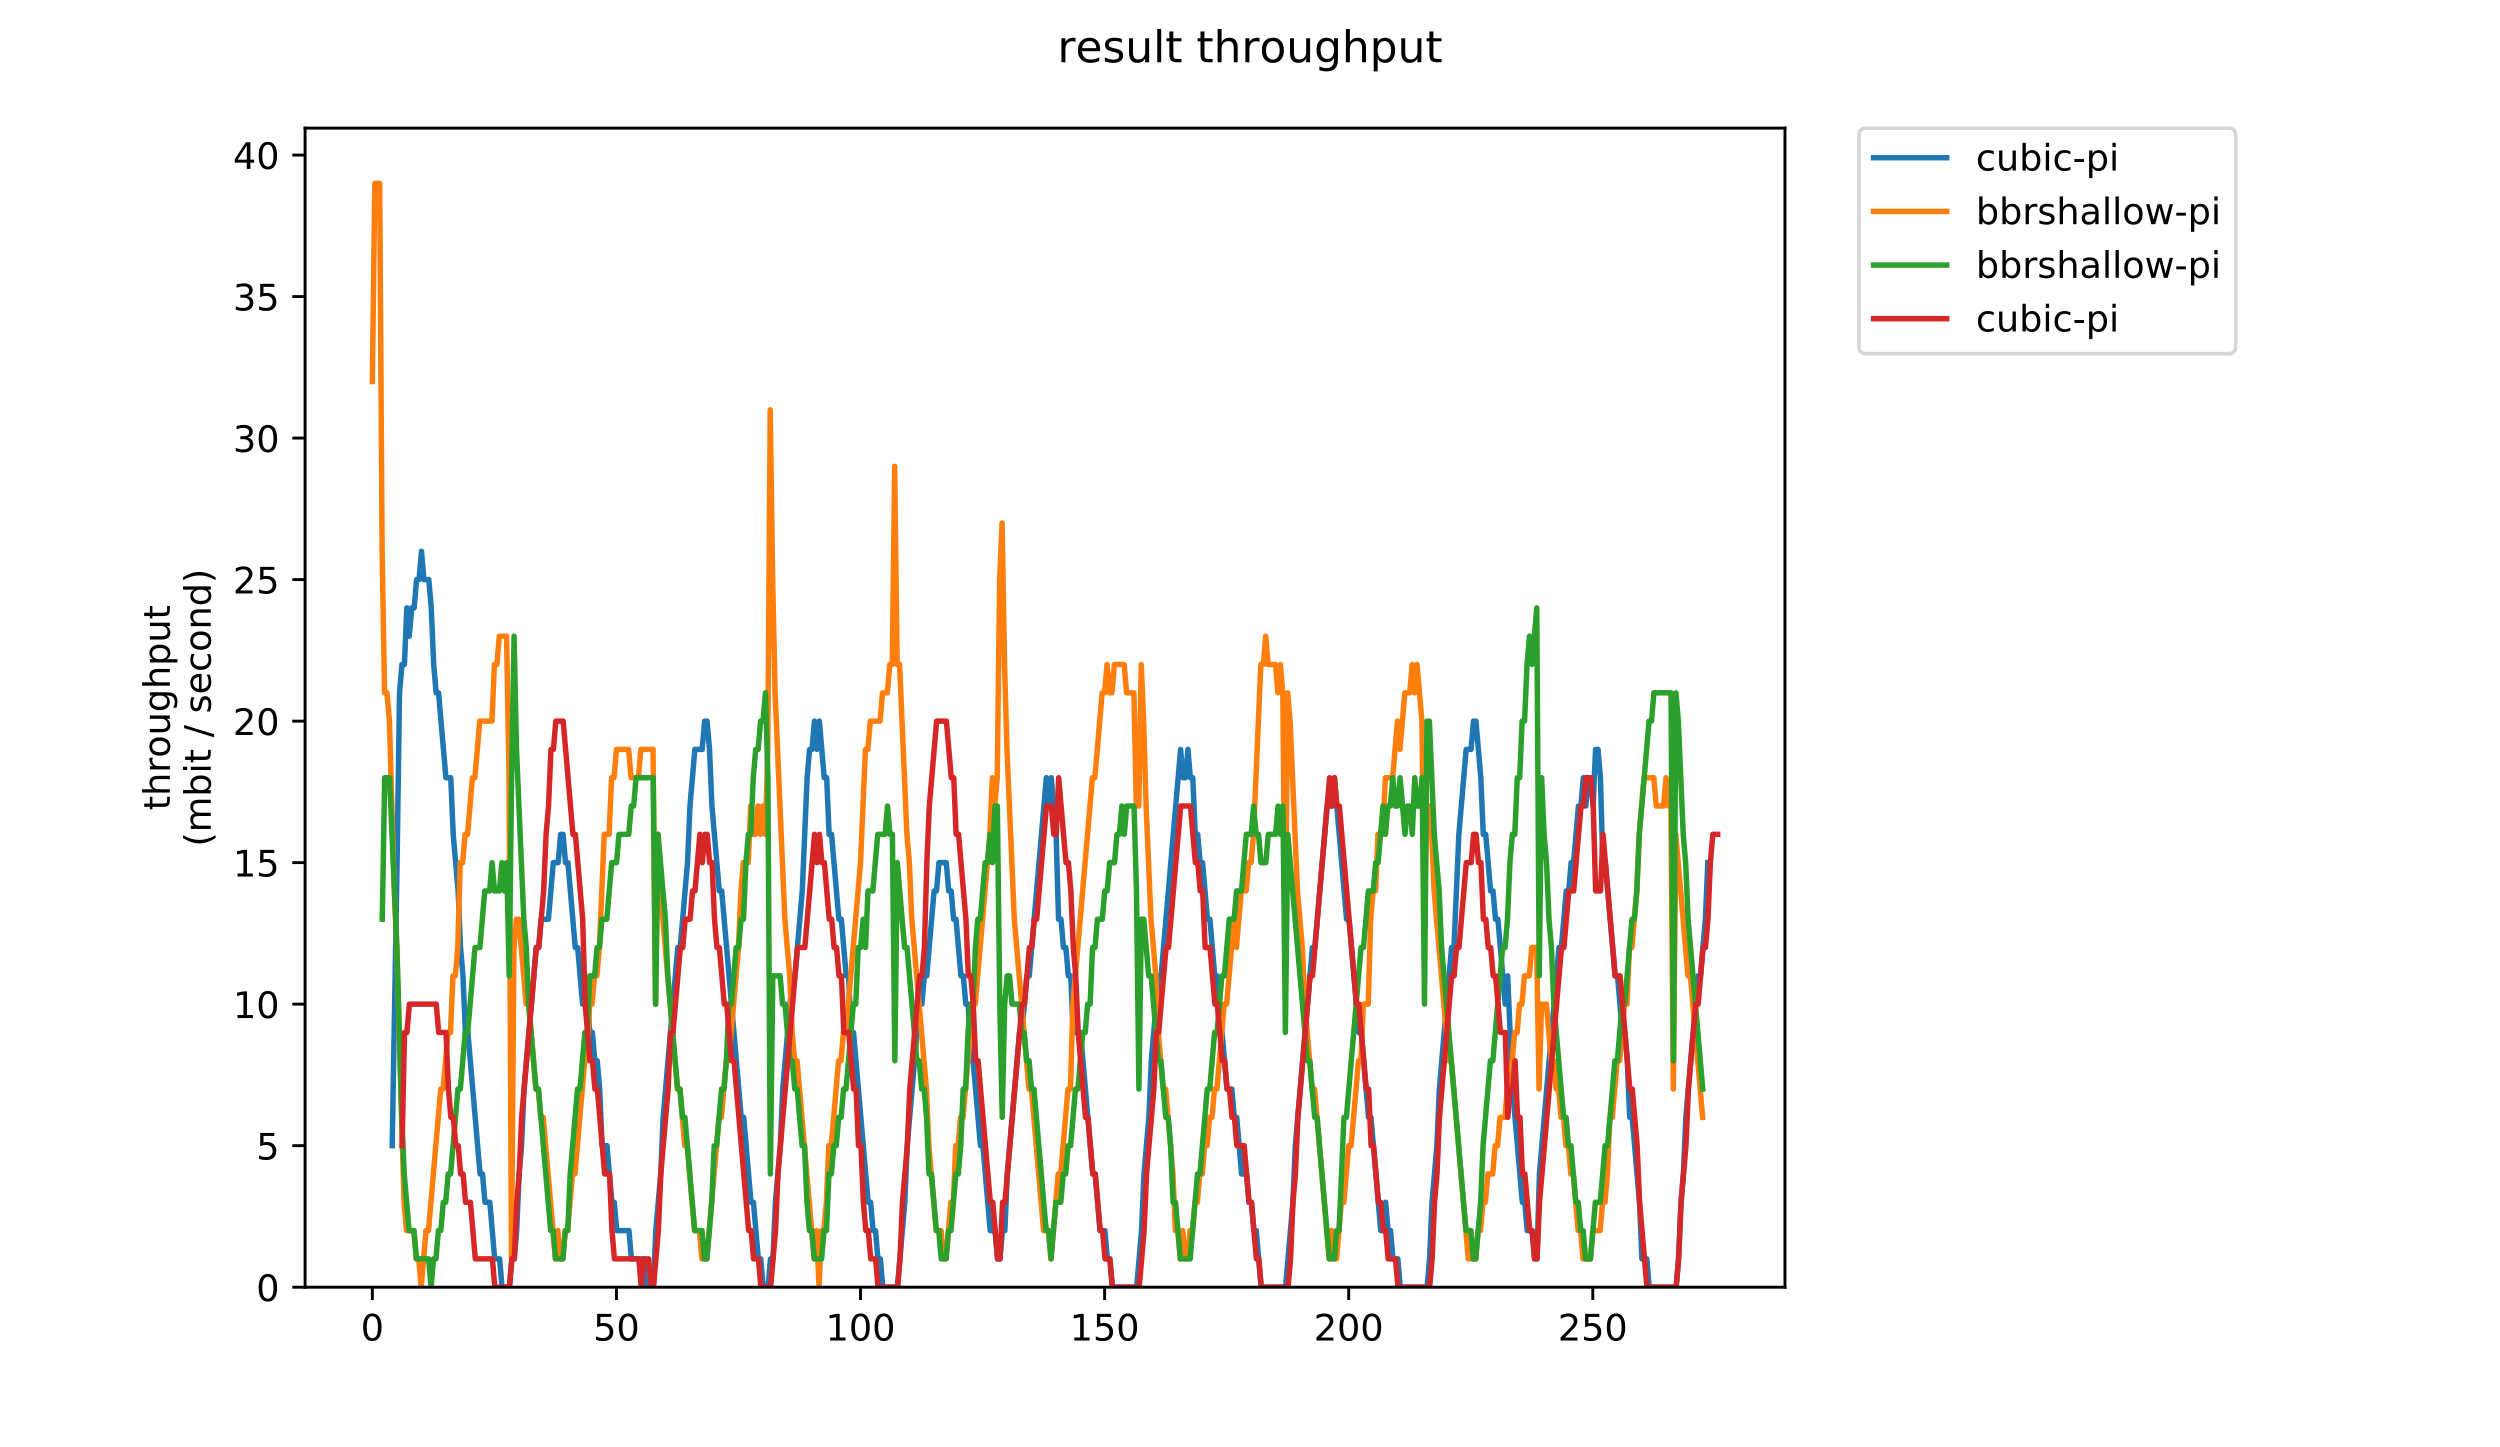 <?xml version="1.0" encoding="utf-8" standalone="no"?>
<!DOCTYPE svg PUBLIC "-//W3C//DTD SVG 1.1//EN"
  "http://www.w3.org/Graphics/SVG/1.1/DTD/svg11.dtd">
<!-- Created with matplotlib (https://matplotlib.org/) -->
<svg height="396pt" version="1.1" viewBox="0 0 684 396" width="684pt" xmlns="http://www.w3.org/2000/svg" xmlns:xlink="http://www.w3.org/1999/xlink">
 <defs>
  <style type="text/css">
*{stroke-linecap:butt;stroke-linejoin:round;}
  </style>
 </defs>
 <g id="figure_1">
  <g id="patch_1">
   <path d="M 0 396 
L 684 396 
L 684 0 
L 0 0 
z
" style="fill:#ffffff;"/>
  </g>
  <g id="axes_1">
   <g id="patch_2">
    <path d="M 83.472 352.174 
L 488.365 352.174 
L 488.365 35.062 
L 83.472 35.062 
z
" style="fill:#ffffff;"/>
   </g>
   <g id="matplotlib.axis_1">
    <g id="xtick_1">
     <g id="line2d_1">
      <defs>
       <path d="M 0 0 
L 0 3.5 
" id="mc4d2776620" style="stroke:#000000;stroke-width:0.8;"/>
      </defs>
      <g>
       <use style="stroke:#000000;stroke-width:0.8;" x="101.877" xlink:href="#mc4d2776620" y="352.174"/>
      </g>
     </g>
     <g id="text_1">
      <!-- 0 -->
      <defs>
       <path d="M 31.781 66.406 
Q 24.172 66.406 20.328 58.906 
Q 16.5 51.422 16.5 36.375 
Q 16.5 21.391 20.328 13.891 
Q 24.172 6.391 31.781 6.391 
Q 39.453 6.391 43.281 13.891 
Q 47.125 21.391 47.125 36.375 
Q 47.125 51.422 43.281 58.906 
Q 39.453 66.406 31.781 66.406 
z
M 31.781 74.219 
Q 44.047 74.219 50.516 64.516 
Q 56.984 54.828 56.984 36.375 
Q 56.984 17.969 50.516 8.266 
Q 44.047 -1.422 31.781 -1.422 
Q 19.531 -1.422 13.062 8.266 
Q 6.594 17.969 6.594 36.375 
Q 6.594 54.828 13.062 64.516 
Q 19.531 74.219 31.781 74.219 
z
" id="DejaVuSans-48"/>
      </defs>
      <g transform="translate(98.695 366.773)scale(0.1 -0.1)">
       <use xlink:href="#DejaVuSans-48"/>
      </g>
     </g>
    </g>
    <g id="xtick_2">
     <g id="line2d_2">
      <g>
       <use style="stroke:#000000;stroke-width:0.8;" x="168.658" xlink:href="#mc4d2776620" y="352.174"/>
      </g>
     </g>
     <g id="text_2">
      <!-- 50 -->
      <defs>
       <path d="M 10.797 72.906 
L 49.516 72.906 
L 49.516 64.594 
L 19.828 64.594 
L 19.828 46.734 
Q 21.969 47.469 24.109 47.828 
Q 26.266 48.188 28.422 48.188 
Q 40.625 48.188 47.75 41.5 
Q 54.891 34.812 54.891 23.391 
Q 54.891 11.625 47.562 5.094 
Q 40.234 -1.422 26.906 -1.422 
Q 22.312 -1.422 17.547 -0.641 
Q 12.797 0.141 7.719 1.703 
L 7.719 11.625 
Q 12.109 9.234 16.797 8.062 
Q 21.484 6.891 26.703 6.891 
Q 35.156 6.891 40.078 11.328 
Q 45.016 15.766 45.016 23.391 
Q 45.016 31 40.078 35.438 
Q 35.156 39.891 26.703 39.891 
Q 22.75 39.891 18.812 39.016 
Q 14.891 38.141 10.797 36.281 
z
" id="DejaVuSans-53"/>
      </defs>
      <g transform="translate(162.296 366.773)scale(0.1 -0.1)">
       <use xlink:href="#DejaVuSans-53"/>
       <use x="63.623" xlink:href="#DejaVuSans-48"/>
      </g>
     </g>
    </g>
    <g id="xtick_3">
     <g id="line2d_3">
      <g>
       <use style="stroke:#000000;stroke-width:0.8;" x="235.44" xlink:href="#mc4d2776620" y="352.174"/>
      </g>
     </g>
     <g id="text_3">
      <!-- 100 -->
      <defs>
       <path d="M 12.406 8.297 
L 28.516 8.297 
L 28.516 63.922 
L 10.984 60.406 
L 10.984 69.391 
L 28.422 72.906 
L 38.281 72.906 
L 38.281 8.297 
L 54.391 8.297 
L 54.391 0 
L 12.406 0 
z
" id="DejaVuSans-49"/>
      </defs>
      <g transform="translate(225.897 366.773)scale(0.1 -0.1)">
       <use xlink:href="#DejaVuSans-49"/>
       <use x="63.623" xlink:href="#DejaVuSans-48"/>
       <use x="127.246" xlink:href="#DejaVuSans-48"/>
      </g>
     </g>
    </g>
    <g id="xtick_4">
     <g id="line2d_4">
      <g>
       <use style="stroke:#000000;stroke-width:0.8;" x="302.222" xlink:href="#mc4d2776620" y="352.174"/>
      </g>
     </g>
     <g id="text_4">
      <!-- 150 -->
      <g transform="translate(292.679 366.773)scale(0.1 -0.1)">
       <use xlink:href="#DejaVuSans-49"/>
       <use x="63.623" xlink:href="#DejaVuSans-53"/>
       <use x="127.246" xlink:href="#DejaVuSans-48"/>
      </g>
     </g>
    </g>
    <g id="xtick_5">
     <g id="line2d_5">
      <g>
       <use style="stroke:#000000;stroke-width:0.8;" x="369.004" xlink:href="#mc4d2776620" y="352.174"/>
      </g>
     </g>
     <g id="text_5">
      <!-- 200 -->
      <defs>
       <path d="M 19.188 8.297 
L 53.609 8.297 
L 53.609 0 
L 7.328 0 
L 7.328 8.297 
Q 12.938 14.109 22.625 23.891 
Q 32.328 33.688 34.812 36.531 
Q 39.547 41.844 41.422 45.531 
Q 43.312 49.219 43.312 52.781 
Q 43.312 58.594 39.234 62.25 
Q 35.156 65.922 28.609 65.922 
Q 23.969 65.922 18.812 64.312 
Q 13.672 62.703 7.812 59.422 
L 7.812 69.391 
Q 13.766 71.781 18.938 73 
Q 24.125 74.219 28.422 74.219 
Q 39.75 74.219 46.484 68.547 
Q 53.219 62.891 53.219 53.422 
Q 53.219 48.922 51.531 44.891 
Q 49.859 40.875 45.406 35.406 
Q 44.188 33.984 37.641 27.219 
Q 31.109 20.453 19.188 8.297 
z
" id="DejaVuSans-50"/>
      </defs>
      <g transform="translate(359.46 366.773)scale(0.1 -0.1)">
       <use xlink:href="#DejaVuSans-50"/>
       <use x="63.623" xlink:href="#DejaVuSans-48"/>
       <use x="127.246" xlink:href="#DejaVuSans-48"/>
      </g>
     </g>
    </g>
    <g id="xtick_6">
     <g id="line2d_6">
      <g>
       <use style="stroke:#000000;stroke-width:0.8;" x="435.786" xlink:href="#mc4d2776620" y="352.174"/>
      </g>
     </g>
     <g id="text_6">
      <!-- 250 -->
      <g transform="translate(426.242 366.773)scale(0.1 -0.1)">
       <use xlink:href="#DejaVuSans-50"/>
       <use x="63.623" xlink:href="#DejaVuSans-53"/>
       <use x="127.246" xlink:href="#DejaVuSans-48"/>
      </g>
     </g>
    </g>
   </g>
   <g id="matplotlib.axis_2">
    <g id="ytick_1">
     <g id="line2d_7">
      <defs>
       <path d="M 0 0 
L -3.5 0 
" id="mf85ac036fd" style="stroke:#000000;stroke-width:0.8;"/>
      </defs>
      <g>
       <use style="stroke:#000000;stroke-width:0.8;" x="83.472" xlink:href="#mf85ac036fd" y="352.174"/>
      </g>
     </g>
     <g id="text_7">
      <!-- 0 -->
      <g transform="translate(70.11 355.973)scale(0.1 -0.1)">
       <use xlink:href="#DejaVuSans-48"/>
      </g>
     </g>
    </g>
    <g id="ytick_2">
     <g id="line2d_8">
      <g>
       <use style="stroke:#000000;stroke-width:0.8;" x="83.472" xlink:href="#mf85ac036fd" y="313.455"/>
      </g>
     </g>
     <g id="text_8">
      <!-- 5 -->
      <g transform="translate(70.11 317.254)scale(0.1 -0.1)">
       <use xlink:href="#DejaVuSans-53"/>
      </g>
     </g>
    </g>
    <g id="ytick_3">
     <g id="line2d_9">
      <g>
       <use style="stroke:#000000;stroke-width:0.8;" x="83.472" xlink:href="#mf85ac036fd" y="274.735"/>
      </g>
     </g>
     <g id="text_9">
      <!-- 10 -->
      <g transform="translate(63.747 278.535)scale(0.1 -0.1)">
       <use xlink:href="#DejaVuSans-49"/>
       <use x="63.623" xlink:href="#DejaVuSans-48"/>
      </g>
     </g>
    </g>
    <g id="ytick_4">
     <g id="line2d_10">
      <g>
       <use style="stroke:#000000;stroke-width:0.8;" x="83.472" xlink:href="#mf85ac036fd" y="236.016"/>
      </g>
     </g>
     <g id="text_10">
      <!-- 15 -->
      <g transform="translate(63.747 239.815)scale(0.1 -0.1)">
       <use xlink:href="#DejaVuSans-49"/>
       <use x="63.623" xlink:href="#DejaVuSans-53"/>
      </g>
     </g>
    </g>
    <g id="ytick_5">
     <g id="line2d_11">
      <g>
       <use style="stroke:#000000;stroke-width:0.8;" x="83.472" xlink:href="#mf85ac036fd" y="197.297"/>
      </g>
     </g>
     <g id="text_11">
      <!-- 20 -->
      <g transform="translate(63.747 201.096)scale(0.1 -0.1)">
       <use xlink:href="#DejaVuSans-50"/>
       <use x="63.623" xlink:href="#DejaVuSans-48"/>
      </g>
     </g>
    </g>
    <g id="ytick_6">
     <g id="line2d_12">
      <g>
       <use style="stroke:#000000;stroke-width:0.8;" x="83.472" xlink:href="#mf85ac036fd" y="158.577"/>
      </g>
     </g>
     <g id="text_12">
      <!-- 25 -->
      <g transform="translate(63.747 162.377)scale(0.1 -0.1)">
       <use xlink:href="#DejaVuSans-50"/>
       <use x="63.623" xlink:href="#DejaVuSans-53"/>
      </g>
     </g>
    </g>
    <g id="ytick_7">
     <g id="line2d_13">
      <g>
       <use style="stroke:#000000;stroke-width:0.8;" x="83.472" xlink:href="#mf85ac036fd" y="119.858"/>
      </g>
     </g>
     <g id="text_13">
      <!-- 30 -->
      <defs>
       <path d="M 40.578 39.312 
Q 47.656 37.797 51.625 33 
Q 55.609 28.219 55.609 21.188 
Q 55.609 10.406 48.188 4.484 
Q 40.766 -1.422 27.094 -1.422 
Q 22.516 -1.422 17.656 -0.516 
Q 12.797 0.391 7.625 2.203 
L 7.625 11.719 
Q 11.719 9.328 16.594 8.109 
Q 21.484 6.891 26.812 6.891 
Q 36.078 6.891 40.938 10.547 
Q 45.797 14.203 45.797 21.188 
Q 45.797 27.641 41.281 31.266 
Q 36.766 34.906 28.719 34.906 
L 20.219 34.906 
L 20.219 43.016 
L 29.109 43.016 
Q 36.375 43.016 40.234 45.922 
Q 44.094 48.828 44.094 54.297 
Q 44.094 59.906 40.109 62.906 
Q 36.141 65.922 28.719 65.922 
Q 24.656 65.922 20.016 65.031 
Q 15.375 64.156 9.812 62.312 
L 9.812 71.094 
Q 15.438 72.656 20.344 73.438 
Q 25.25 74.219 29.594 74.219 
Q 40.828 74.219 47.359 69.109 
Q 53.906 64.016 53.906 55.328 
Q 53.906 49.266 50.438 45.094 
Q 46.969 40.922 40.578 39.312 
z
" id="DejaVuSans-51"/>
      </defs>
      <g transform="translate(63.747 123.657)scale(0.1 -0.1)">
       <use xlink:href="#DejaVuSans-51"/>
       <use x="63.623" xlink:href="#DejaVuSans-48"/>
      </g>
     </g>
    </g>
    <g id="ytick_8">
     <g id="line2d_14">
      <g>
       <use style="stroke:#000000;stroke-width:0.8;" x="83.472" xlink:href="#mf85ac036fd" y="81.139"/>
      </g>
     </g>
     <g id="text_14">
      <!-- 35 -->
      <g transform="translate(63.747 84.938)scale(0.1 -0.1)">
       <use xlink:href="#DejaVuSans-51"/>
       <use x="63.623" xlink:href="#DejaVuSans-53"/>
      </g>
     </g>
    </g>
    <g id="ytick_9">
     <g id="line2d_15">
      <g>
       <use style="stroke:#000000;stroke-width:0.8;" x="83.472" xlink:href="#mf85ac036fd" y="42.419"/>
      </g>
     </g>
     <g id="text_15">
      <!-- 40 -->
      <defs>
       <path d="M 37.797 64.312 
L 12.891 25.391 
L 37.797 25.391 
z
M 35.203 72.906 
L 47.609 72.906 
L 47.609 25.391 
L 58.016 25.391 
L 58.016 17.188 
L 47.609 17.188 
L 47.609 0 
L 37.797 0 
L 37.797 17.188 
L 4.891 17.188 
L 4.891 26.703 
z
" id="DejaVuSans-52"/>
      </defs>
      <g transform="translate(63.747 46.218)scale(0.1 -0.1)">
       <use xlink:href="#DejaVuSans-52"/>
       <use x="63.623" xlink:href="#DejaVuSans-48"/>
      </g>
     </g>
    </g>
    <g id="text_16">
     <!-- throughput -->
     <defs>
      <path d="M 18.312 70.219 
L 18.312 54.688 
L 36.812 54.688 
L 36.812 47.703 
L 18.312 47.703 
L 18.312 18.016 
Q 18.312 11.328 20.141 9.422 
Q 21.969 7.516 27.594 7.516 
L 36.812 7.516 
L 36.812 0 
L 27.594 0 
Q 17.188 0 13.234 3.875 
Q 9.281 7.766 9.281 18.016 
L 9.281 47.703 
L 2.688 47.703 
L 2.688 54.688 
L 9.281 54.688 
L 9.281 70.219 
z
" id="DejaVuSans-116"/>
      <path d="M 54.891 33.016 
L 54.891 0 
L 45.906 0 
L 45.906 32.719 
Q 45.906 40.484 42.875 44.328 
Q 39.844 48.188 33.797 48.188 
Q 26.516 48.188 22.312 43.547 
Q 18.109 38.922 18.109 30.906 
L 18.109 0 
L 9.078 0 
L 9.078 75.984 
L 18.109 75.984 
L 18.109 46.188 
Q 21.344 51.125 25.703 53.562 
Q 30.078 56 35.797 56 
Q 45.219 56 50.047 50.172 
Q 54.891 44.344 54.891 33.016 
z
" id="DejaVuSans-104"/>
      <path d="M 41.109 46.297 
Q 39.594 47.172 37.812 47.578 
Q 36.031 48 33.891 48 
Q 26.266 48 22.188 43.047 
Q 18.109 38.094 18.109 28.812 
L 18.109 0 
L 9.078 0 
L 9.078 54.688 
L 18.109 54.688 
L 18.109 46.188 
Q 20.953 51.172 25.484 53.578 
Q 30.031 56 36.531 56 
Q 37.453 56 38.578 55.875 
Q 39.703 55.766 41.062 55.516 
z
" id="DejaVuSans-114"/>
      <path d="M 30.609 48.391 
Q 23.391 48.391 19.188 42.75 
Q 14.984 37.109 14.984 27.297 
Q 14.984 17.484 19.156 11.844 
Q 23.344 6.203 30.609 6.203 
Q 37.797 6.203 41.984 11.859 
Q 46.188 17.531 46.188 27.297 
Q 46.188 37.016 41.984 42.703 
Q 37.797 48.391 30.609 48.391 
z
M 30.609 56 
Q 42.328 56 49.016 48.375 
Q 55.719 40.766 55.719 27.297 
Q 55.719 13.875 49.016 6.219 
Q 42.328 -1.422 30.609 -1.422 
Q 18.844 -1.422 12.172 6.219 
Q 5.516 13.875 5.516 27.297 
Q 5.516 40.766 12.172 48.375 
Q 18.844 56 30.609 56 
z
" id="DejaVuSans-111"/>
      <path d="M 8.5 21.578 
L 8.5 54.688 
L 17.484 54.688 
L 17.484 21.922 
Q 17.484 14.156 20.5 10.266 
Q 23.531 6.391 29.594 6.391 
Q 36.859 6.391 41.078 11.031 
Q 45.312 15.672 45.312 23.688 
L 45.312 54.688 
L 54.297 54.688 
L 54.297 0 
L 45.312 0 
L 45.312 8.406 
Q 42.047 3.422 37.719 1 
Q 33.406 -1.422 27.688 -1.422 
Q 18.266 -1.422 13.375 4.438 
Q 8.5 10.297 8.5 21.578 
z
M 31.109 56 
z
" id="DejaVuSans-117"/>
      <path d="M 45.406 27.984 
Q 45.406 37.75 41.375 43.109 
Q 37.359 48.484 30.078 48.484 
Q 22.859 48.484 18.828 43.109 
Q 14.797 37.75 14.797 27.984 
Q 14.797 18.266 18.828 12.891 
Q 22.859 7.516 30.078 7.516 
Q 37.359 7.516 41.375 12.891 
Q 45.406 18.266 45.406 27.984 
z
M 54.391 6.781 
Q 54.391 -7.172 48.188 -13.984 
Q 42 -20.797 29.203 -20.797 
Q 24.469 -20.797 20.266 -20.094 
Q 16.062 -19.391 12.109 -17.922 
L 12.109 -9.188 
Q 16.062 -11.328 19.922 -12.344 
Q 23.781 -13.375 27.781 -13.375 
Q 36.625 -13.375 41.016 -8.766 
Q 45.406 -4.156 45.406 5.172 
L 45.406 9.625 
Q 42.625 4.781 38.281 2.391 
Q 33.938 0 27.875 0 
Q 17.828 0 11.672 7.656 
Q 5.516 15.328 5.516 27.984 
Q 5.516 40.672 11.672 48.328 
Q 17.828 56 27.875 56 
Q 33.938 56 38.281 53.609 
Q 42.625 51.219 45.406 46.391 
L 45.406 54.688 
L 54.391 54.688 
z
" id="DejaVuSans-103"/>
      <path d="M 18.109 8.203 
L 18.109 -20.797 
L 9.078 -20.797 
L 9.078 54.688 
L 18.109 54.688 
L 18.109 46.391 
Q 20.953 51.266 25.266 53.625 
Q 29.594 56 35.594 56 
Q 45.562 56 51.781 48.094 
Q 58.016 40.188 58.016 27.297 
Q 58.016 14.406 51.781 6.484 
Q 45.562 -1.422 35.594 -1.422 
Q 29.594 -1.422 25.266 0.953 
Q 20.953 3.328 18.109 8.203 
z
M 48.688 27.297 
Q 48.688 37.203 44.609 42.844 
Q 40.531 48.484 33.406 48.484 
Q 26.266 48.484 22.188 42.844 
Q 18.109 37.203 18.109 27.297 
Q 18.109 17.391 22.188 11.75 
Q 26.266 6.109 33.406 6.109 
Q 40.531 6.109 44.609 11.75 
Q 48.688 17.391 48.688 27.297 
z
" id="DejaVuSans-112"/>
     </defs>
     <g transform="translate(46.47 221.675)rotate(-90)scale(0.1 -0.1)">
      <use xlink:href="#DejaVuSans-116"/>
      <use x="39.209" xlink:href="#DejaVuSans-104"/>
      <use x="102.588" xlink:href="#DejaVuSans-114"/>
      <use x="143.67" xlink:href="#DejaVuSans-111"/>
      <use x="204.852" xlink:href="#DejaVuSans-117"/>
      <use x="268.23" xlink:href="#DejaVuSans-103"/>
      <use x="331.707" xlink:href="#DejaVuSans-104"/>
      <use x="395.086" xlink:href="#DejaVuSans-112"/>
      <use x="458.562" xlink:href="#DejaVuSans-117"/>
      <use x="521.941" xlink:href="#DejaVuSans-116"/>
     </g>
     <!-- (mbit / second) -->
     <defs>
      <path d="M 31 75.875 
Q 24.469 64.656 21.281 53.656 
Q 18.109 42.672 18.109 31.391 
Q 18.109 20.125 21.312 9.062 
Q 24.516 -2 31 -13.188 
L 23.188 -13.188 
Q 15.875 -1.703 12.234 9.375 
Q 8.594 20.453 8.594 31.391 
Q 8.594 42.281 12.203 53.312 
Q 15.828 64.359 23.188 75.875 
z
" id="DejaVuSans-40"/>
      <path d="M 52 44.188 
Q 55.375 50.25 60.062 53.125 
Q 64.75 56 71.094 56 
Q 79.641 56 84.281 50.016 
Q 88.922 44.047 88.922 33.016 
L 88.922 0 
L 79.891 0 
L 79.891 32.719 
Q 79.891 40.578 77.094 44.375 
Q 74.312 48.188 68.609 48.188 
Q 61.625 48.188 57.562 43.547 
Q 53.516 38.922 53.516 30.906 
L 53.516 0 
L 44.484 0 
L 44.484 32.719 
Q 44.484 40.625 41.703 44.406 
Q 38.922 48.188 33.109 48.188 
Q 26.219 48.188 22.156 43.531 
Q 18.109 38.875 18.109 30.906 
L 18.109 0 
L 9.078 0 
L 9.078 54.688 
L 18.109 54.688 
L 18.109 46.188 
Q 21.188 51.219 25.484 53.609 
Q 29.781 56 35.688 56 
Q 41.656 56 45.828 52.969 
Q 50 49.953 52 44.188 
z
" id="DejaVuSans-109"/>
      <path d="M 48.688 27.297 
Q 48.688 37.203 44.609 42.844 
Q 40.531 48.484 33.406 48.484 
Q 26.266 48.484 22.188 42.844 
Q 18.109 37.203 18.109 27.297 
Q 18.109 17.391 22.188 11.75 
Q 26.266 6.109 33.406 6.109 
Q 40.531 6.109 44.609 11.75 
Q 48.688 17.391 48.688 27.297 
z
M 18.109 46.391 
Q 20.953 51.266 25.266 53.625 
Q 29.594 56 35.594 56 
Q 45.562 56 51.781 48.094 
Q 58.016 40.188 58.016 27.297 
Q 58.016 14.406 51.781 6.484 
Q 45.562 -1.422 35.594 -1.422 
Q 29.594 -1.422 25.266 0.953 
Q 20.953 3.328 18.109 8.203 
L 18.109 0 
L 9.078 0 
L 9.078 75.984 
L 18.109 75.984 
z
" id="DejaVuSans-98"/>
      <path d="M 9.422 54.688 
L 18.406 54.688 
L 18.406 0 
L 9.422 0 
z
M 9.422 75.984 
L 18.406 75.984 
L 18.406 64.594 
L 9.422 64.594 
z
" id="DejaVuSans-105"/>
      <path id="DejaVuSans-32"/>
      <path d="M 25.391 72.906 
L 33.688 72.906 
L 8.297 -9.281 
L 0 -9.281 
z
" id="DejaVuSans-47"/>
      <path d="M 44.281 53.078 
L 44.281 44.578 
Q 40.484 46.531 36.375 47.5 
Q 32.281 48.484 27.875 48.484 
Q 21.188 48.484 17.844 46.438 
Q 14.5 44.391 14.5 40.281 
Q 14.5 37.156 16.891 35.375 
Q 19.281 33.594 26.516 31.984 
L 29.594 31.297 
Q 39.156 29.25 43.188 25.516 
Q 47.219 21.781 47.219 15.094 
Q 47.219 7.469 41.188 3.016 
Q 35.156 -1.422 24.609 -1.422 
Q 20.219 -1.422 15.453 -0.562 
Q 10.688 0.297 5.422 2 
L 5.422 11.281 
Q 10.406 8.688 15.234 7.391 
Q 20.062 6.109 24.812 6.109 
Q 31.156 6.109 34.562 8.281 
Q 37.984 10.453 37.984 14.406 
Q 37.984 18.062 35.516 20.016 
Q 33.062 21.969 24.703 23.781 
L 21.578 24.516 
Q 13.234 26.266 9.516 29.906 
Q 5.812 33.547 5.812 39.891 
Q 5.812 47.609 11.281 51.797 
Q 16.75 56 26.812 56 
Q 31.781 56 36.172 55.266 
Q 40.578 54.547 44.281 53.078 
z
" id="DejaVuSans-115"/>
      <path d="M 56.203 29.594 
L 56.203 25.203 
L 14.891 25.203 
Q 15.484 15.922 20.484 11.062 
Q 25.484 6.203 34.422 6.203 
Q 39.594 6.203 44.453 7.469 
Q 49.312 8.734 54.109 11.281 
L 54.109 2.781 
Q 49.266 0.734 44.188 -0.344 
Q 39.109 -1.422 33.891 -1.422 
Q 20.797 -1.422 13.156 6.188 
Q 5.516 13.812 5.516 26.812 
Q 5.516 40.234 12.766 48.109 
Q 20.016 56 32.328 56 
Q 43.359 56 49.781 48.891 
Q 56.203 41.797 56.203 29.594 
z
M 47.219 32.234 
Q 47.125 39.594 43.094 43.984 
Q 39.062 48.391 32.422 48.391 
Q 24.906 48.391 20.391 44.141 
Q 15.875 39.891 15.188 32.172 
z
" id="DejaVuSans-101"/>
      <path d="M 48.781 52.594 
L 48.781 44.188 
Q 44.969 46.297 41.141 47.344 
Q 37.312 48.391 33.406 48.391 
Q 24.656 48.391 19.812 42.844 
Q 14.984 37.312 14.984 27.297 
Q 14.984 17.281 19.812 11.734 
Q 24.656 6.203 33.406 6.203 
Q 37.312 6.203 41.141 7.25 
Q 44.969 8.297 48.781 10.406 
L 48.781 2.094 
Q 45.016 0.344 40.984 -0.531 
Q 36.969 -1.422 32.422 -1.422 
Q 20.062 -1.422 12.781 6.344 
Q 5.516 14.109 5.516 27.297 
Q 5.516 40.672 12.859 48.328 
Q 20.219 56 33.016 56 
Q 37.156 56 41.109 55.141 
Q 45.062 54.297 48.781 52.594 
z
" id="DejaVuSans-99"/>
      <path d="M 54.891 33.016 
L 54.891 0 
L 45.906 0 
L 45.906 32.719 
Q 45.906 40.484 42.875 44.328 
Q 39.844 48.188 33.797 48.188 
Q 26.516 48.188 22.312 43.547 
Q 18.109 38.922 18.109 30.906 
L 18.109 0 
L 9.078 0 
L 9.078 54.688 
L 18.109 54.688 
L 18.109 46.188 
Q 21.344 51.125 25.703 53.562 
Q 30.078 56 35.797 56 
Q 45.219 56 50.047 50.172 
Q 54.891 44.344 54.891 33.016 
z
" id="DejaVuSans-110"/>
      <path d="M 45.406 46.391 
L 45.406 75.984 
L 54.391 75.984 
L 54.391 0 
L 45.406 0 
L 45.406 8.203 
Q 42.578 3.328 38.25 0.953 
Q 33.938 -1.422 27.875 -1.422 
Q 17.969 -1.422 11.734 6.484 
Q 5.516 14.406 5.516 27.297 
Q 5.516 40.188 11.734 48.094 
Q 17.969 56 27.875 56 
Q 33.938 56 38.25 53.625 
Q 42.578 51.266 45.406 46.391 
z
M 14.797 27.297 
Q 14.797 17.391 18.875 11.75 
Q 22.953 6.109 30.078 6.109 
Q 37.203 6.109 41.297 11.75 
Q 45.406 17.391 45.406 27.297 
Q 45.406 37.203 41.297 42.844 
Q 37.203 48.484 30.078 48.484 
Q 22.953 48.484 18.875 42.844 
Q 14.797 37.203 14.797 27.297 
z
" id="DejaVuSans-100"/>
      <path d="M 8.016 75.875 
L 15.828 75.875 
Q 23.141 64.359 26.781 53.312 
Q 30.422 42.281 30.422 31.391 
Q 30.422 20.453 26.781 9.375 
Q 23.141 -1.703 15.828 -13.188 
L 8.016 -13.188 
Q 14.5 -2 17.703 9.062 
Q 20.906 20.125 20.906 31.391 
Q 20.906 42.672 17.703 53.656 
Q 14.5 64.656 8.016 75.875 
z
" id="DejaVuSans-41"/>
     </defs>
     <g transform="translate(57.668 231.609)rotate(-90)scale(0.1 -0.1)">
      <use xlink:href="#DejaVuSans-40"/>
      <use x="39.014" xlink:href="#DejaVuSans-109"/>
      <use x="136.426" xlink:href="#DejaVuSans-98"/>
      <use x="199.902" xlink:href="#DejaVuSans-105"/>
      <use x="227.686" xlink:href="#DejaVuSans-116"/>
      <use x="266.895" xlink:href="#DejaVuSans-32"/>
      <use x="298.682" xlink:href="#DejaVuSans-47"/>
      <use x="332.373" xlink:href="#DejaVuSans-32"/>
      <use x="364.16" xlink:href="#DejaVuSans-115"/>
      <use x="416.26" xlink:href="#DejaVuSans-101"/>
      <use x="477.783" xlink:href="#DejaVuSans-99"/>
      <use x="532.764" xlink:href="#DejaVuSans-111"/>
      <use x="593.945" xlink:href="#DejaVuSans-110"/>
      <use x="657.324" xlink:href="#DejaVuSans-100"/>
      <use x="720.801" xlink:href="#DejaVuSans-41"/>
     </g>
    </g>
   </g>
   <g id="line2d_16">
    <path clip-path="url(#p2c326bca97)" d="M 107.305 313.455 
L 108.64 236.016 
L 109.308 189.553 
L 109.976 181.809 
L 110.644 181.809 
L 111.312 166.321 
L 111.979 174.065 
L 112.647 166.321 
L 113.315 166.321 
L 113.983 158.577 
L 114.651 158.577 
L 115.318 150.833 
L 115.986 158.577 
L 117.322 158.577 
L 117.99 166.321 
L 118.658 181.809 
L 119.325 189.553 
L 119.993 189.553 
L 121.997 212.784 
L 123.332 212.784 
L 124 228.272 
L 125.336 243.76 
L 126.004 259.248 
L 126.671 266.992 
L 127.339 282.479 
L 128.007 282.479 
L 131.346 321.199 
L 132.014 321.199 
L 132.682 328.943 
L 134.017 328.943 
L 135.353 344.43 
L 136.689 344.43 
L 137.356 352.174 
L 139.36 352.174 
L 140.028 344.43 
L 140.696 344.43 
L 141.363 336.686 
L 142.031 321.199 
L 142.699 313.455 
L 143.367 297.967 
L 146.706 259.248 
L 147.374 259.248 
L 148.042 251.504 
L 150.045 251.504 
L 151.381 236.016 
L 152.716 236.016 
L 153.384 228.272 
L 154.052 228.272 
L 154.72 236.016 
L 155.388 236.016 
L 157.391 259.248 
L 158.059 259.248 
L 159.394 274.735 
L 160.062 266.992 
L 161.398 282.479 
L 162.066 282.479 
L 162.734 290.223 
L 163.401 290.223 
L 164.069 297.967 
L 164.737 313.455 
L 166.073 313.455 
L 167.408 328.943 
L 168.076 328.943 
L 168.744 336.686 
L 172.083 336.686 
L 172.751 344.43 
L 176.09 344.43 
L 176.758 352.174 
L 178.761 352.174 
L 179.429 336.686 
L 180.765 321.199 
L 181.433 305.711 
L 185.439 259.248 
L 186.107 259.248 
L 188.111 236.016 
L 188.779 220.528 
L 190.114 205.041 
L 192.118 205.041 
L 192.785 197.297 
L 193.453 197.297 
L 194.121 205.041 
L 194.789 220.528 
L 196.792 243.76 
L 197.46 243.76 
L 202.803 305.711 
L 203.471 305.711 
L 205.474 328.943 
L 206.142 328.943 
L 207.477 344.43 
L 208.145 344.43 
L 208.813 352.174 
L 210.149 352.174 
L 210.817 344.43 
L 211.484 344.43 
L 212.152 328.943 
L 213.488 313.455 
L 214.156 297.967 
L 216.827 266.992 
L 217.495 266.992 
L 219.498 243.76 
L 220.834 212.784 
L 221.502 205.041 
L 222.169 205.041 
L 222.837 197.297 
L 223.505 205.041 
L 224.173 197.297 
L 225.509 212.784 
L 226.176 212.784 
L 226.844 228.272 
L 227.512 228.272 
L 229.515 251.504 
L 230.183 251.504 
L 231.519 266.992 
L 232.187 266.992 
L 232.855 282.479 
L 233.522 282.479 
L 237.529 328.943 
L 238.197 328.943 
L 238.865 336.686 
L 239.533 336.686 
L 240.201 344.43 
L 240.868 344.43 
L 241.536 352.174 
L 245.543 352.174 
L 247.547 328.943 
L 248.214 313.455 
L 251.554 274.735 
L 252.221 274.735 
L 252.889 266.992 
L 253.557 266.992 
L 255.56 243.76 
L 256.228 243.76 
L 256.896 236.016 
L 258.9 236.016 
L 259.567 243.76 
L 260.235 243.76 
L 260.903 251.504 
L 261.571 251.504 
L 262.906 266.992 
L 263.574 266.992 
L 264.242 274.735 
L 264.91 274.735 
L 265.578 290.223 
L 266.246 290.223 
L 268.249 313.455 
L 268.917 313.455 
L 270.92 336.686 
L 272.256 336.686 
L 272.924 344.43 
L 273.592 344.43 
L 274.259 336.686 
L 274.927 336.686 
L 275.595 321.199 
L 278.934 282.479 
L 279.602 282.479 
L 280.938 266.992 
L 281.605 266.992 
L 286.28 212.784 
L 286.948 220.528 
L 287.616 212.784 
L 288.951 228.272 
L 289.619 251.504 
L 290.287 251.504 
L 290.955 259.248 
L 291.623 259.248 
L 292.29 266.992 
L 292.958 266.992 
L 293.626 282.479 
L 295.63 282.479 
L 298.969 321.199 
L 299.637 321.199 
L 300.972 336.686 
L 302.308 336.686 
L 302.976 344.43 
L 303.643 344.43 
L 304.311 352.174 
L 310.989 352.174 
L 312.325 336.686 
L 312.993 321.199 
L 314.329 305.711 
L 314.996 290.223 
L 317 266.992 
L 317.668 266.992 
L 323.01 205.041 
L 323.678 212.784 
L 324.346 212.784 
L 325.014 205.041 
L 325.681 212.784 
L 326.349 212.784 
L 327.017 228.272 
L 327.685 228.272 
L 328.353 236.016 
L 329.021 236.016 
L 330.356 251.504 
L 331.024 251.504 
L 332.36 266.992 
L 333.027 266.992 
L 335.699 297.967 
L 337.034 297.967 
L 337.702 305.711 
L 338.37 305.711 
L 339.706 321.199 
L 341.041 321.199 
L 341.709 328.943 
L 342.377 328.943 
L 343.045 336.686 
L 343.713 336.686 
L 345.048 352.174 
L 351.726 352.174 
L 353.73 328.943 
L 354.398 313.455 
L 359.072 259.248 
L 359.74 259.248 
L 363.079 220.528 
L 364.415 220.528 
L 365.083 212.784 
L 368.422 251.504 
L 369.09 251.504 
L 371.761 282.479 
L 372.429 282.479 
L 374.432 305.711 
L 375.1 305.711 
L 377.771 336.686 
L 378.439 336.686 
L 379.107 328.943 
L 379.775 336.686 
L 380.443 336.686 
L 381.11 344.43 
L 382.446 344.43 
L 383.114 352.174 
L 390.46 352.174 
L 391.128 344.43 
L 391.796 328.943 
L 393.131 313.455 
L 393.799 297.967 
L 397.138 259.248 
L 397.806 259.248 
L 399.142 228.272 
L 401.145 205.041 
L 402.481 205.041 
L 403.148 197.297 
L 403.816 197.297 
L 405.152 212.784 
L 405.82 228.272 
L 406.488 228.272 
L 407.823 243.76 
L 408.491 243.76 
L 409.159 251.504 
L 409.827 251.504 
L 411.83 274.735 
L 412.498 266.992 
L 413.834 297.967 
L 416.505 328.943 
L 417.173 328.943 
L 417.84 336.686 
L 419.176 336.686 
L 419.844 344.43 
L 420.512 344.43 
L 421.18 321.199 
L 426.522 259.248 
L 427.19 259.248 
L 428.526 243.76 
L 429.193 243.76 
L 429.861 236.016 
L 430.529 236.016 
L 431.865 220.528 
L 432.532 220.528 
L 433.2 212.784 
L 433.868 220.528 
L 434.536 212.784 
L 435.204 212.784 
L 435.872 220.528 
L 436.539 205.041 
L 437.207 205.041 
L 437.875 212.784 
L 438.543 236.016 
L 439.211 236.016 
L 441.882 266.992 
L 442.55 266.992 
L 443.885 282.479 
L 444.553 282.479 
L 445.221 290.223 
L 445.889 305.711 
L 446.557 305.711 
L 448.56 328.943 
L 449.228 344.43 
L 450.564 344.43 
L 451.231 352.174 
L 458.577 352.174 
L 459.245 344.43 
L 459.913 328.943 
L 460.581 321.199 
L 461.249 305.711 
L 464.588 266.992 
L 465.256 266.992 
L 466.591 251.504 
L 467.259 236.016 
L 467.259 236.016 
" style="fill:none;stroke:#1f77b4;stroke-linecap:square;stroke-width:1.5;"/>
   </g>
   <g id="line2d_17">
    <path clip-path="url(#p2c326bca97)" d="M 101.877 104.37 
L 102.544 50.163 
L 103.88 50.163 
L 104.548 150.833 
L 105.216 189.553 
L 105.883 189.553 
L 106.551 197.297 
L 107.887 243.76 
L 108.555 259.248 
L 110.558 328.943 
L 111.226 336.686 
L 113.229 336.686 
L 113.897 344.43 
L 114.565 344.43 
L 115.233 352.174 
L 116.569 336.686 
L 117.236 336.686 
L 120.576 297.967 
L 121.243 297.967 
L 122.579 282.479 
L 123.247 282.479 
L 123.915 266.992 
L 124.582 266.992 
L 125.25 259.248 
L 125.918 236.016 
L 126.586 236.016 
L 127.254 228.272 
L 127.922 228.272 
L 129.257 212.784 
L 129.925 212.784 
L 131.261 197.297 
L 134.6 197.297 
L 135.268 181.809 
L 135.935 181.809 
L 136.603 174.065 
L 138.607 174.065 
L 139.274 212.784 
L 139.942 344.43 
L 140.61 259.248 
L 141.278 251.504 
L 141.946 251.504 
L 143.949 274.735 
L 144.617 274.735 
L 146.62 297.967 
L 147.288 297.967 
L 147.956 305.711 
L 148.624 305.711 
L 151.963 344.43 
L 152.631 336.686 
L 153.299 344.43 
L 153.966 344.43 
L 154.634 336.686 
L 155.302 336.686 
L 156.638 321.199 
L 157.306 321.199 
L 159.977 290.223 
L 160.645 290.223 
L 161.312 274.735 
L 161.98 274.735 
L 162.648 266.992 
L 163.316 266.992 
L 163.984 259.248 
L 165.319 228.272 
L 166.655 228.272 
L 167.323 212.784 
L 167.991 212.784 
L 168.658 205.041 
L 171.998 205.041 
L 172.665 212.784 
L 174.669 212.784 
L 175.337 205.041 
L 178.676 205.041 
L 179.344 274.735 
L 180.011 228.272 
L 180.679 243.76 
L 185.354 297.967 
L 186.022 297.967 
L 187.357 313.455 
L 188.025 313.455 
L 190.029 336.686 
L 191.364 336.686 
L 192.032 344.43 
L 193.368 344.43 
L 196.707 305.711 
L 197.375 305.711 
L 198.71 290.223 
L 199.378 290.223 
L 202.049 259.248 
L 202.717 243.76 
L 203.385 236.016 
L 204.721 236.016 
L 205.389 220.528 
L 206.056 228.272 
L 206.724 228.272 
L 207.392 220.528 
L 208.06 228.272 
L 208.728 220.528 
L 209.395 228.272 
L 210.063 205.041 
L 210.731 112.114 
L 211.399 158.577 
L 212.067 189.553 
L 214.738 251.504 
L 216.074 266.992 
L 216.741 282.479 
L 217.409 290.223 
L 218.077 290.223 
L 222.752 344.43 
L 223.42 336.686 
L 224.087 352.174 
L 224.755 336.686 
L 225.423 336.686 
L 226.091 328.943 
L 226.759 313.455 
L 227.427 313.455 
L 229.43 290.223 
L 230.098 290.223 
L 230.766 282.479 
L 231.433 282.479 
L 235.44 236.016 
L 236.776 205.041 
L 237.444 205.041 
L 238.112 197.297 
L 240.783 197.297 
L 241.451 189.553 
L 242.786 189.553 
L 243.454 181.809 
L 244.122 181.809 
L 244.79 127.602 
L 245.458 181.809 
L 246.125 181.809 
L 248.129 228.272 
L 248.797 236.016 
L 249.465 251.504 
L 253.472 297.967 
L 254.139 313.455 
L 256.143 336.686 
L 257.478 336.686 
L 258.146 344.43 
L 258.814 344.43 
L 260.15 328.943 
L 260.818 328.943 
L 261.485 313.455 
L 262.153 313.455 
L 262.821 305.711 
L 263.489 305.711 
L 266.16 274.735 
L 266.828 274.735 
L 270.835 228.272 
L 271.503 212.784 
L 272.17 220.528 
L 272.838 212.784 
L 273.506 158.577 
L 274.174 143.09 
L 274.842 181.809 
L 275.51 205.041 
L 277.513 251.504 
L 281.52 297.967 
L 282.188 297.967 
L 285.527 336.686 
L 286.862 336.686 
L 287.53 344.43 
L 289.534 321.199 
L 290.202 321.199 
L 292.205 297.967 
L 292.873 297.967 
L 293.541 274.735 
L 298.883 212.784 
L 299.551 212.784 
L 301.554 189.553 
L 302.222 189.553 
L 302.89 181.809 
L 303.558 189.553 
L 304.226 189.553 
L 304.894 181.809 
L 307.565 181.809 
L 308.233 189.553 
L 310.236 189.553 
L 310.904 220.528 
L 311.572 220.528 
L 312.24 181.809 
L 312.907 197.297 
L 313.575 220.528 
L 314.911 251.504 
L 316.246 266.992 
L 316.914 282.479 
L 318.25 297.967 
L 318.918 297.967 
L 320.921 321.199 
L 321.589 336.686 
L 322.257 336.686 
L 322.925 344.43 
L 323.593 336.686 
L 324.26 344.43 
L 324.928 344.43 
L 325.596 336.686 
L 326.264 336.686 
L 326.932 328.943 
L 327.599 328.943 
L 328.267 321.199 
L 328.935 321.199 
L 329.603 313.455 
L 330.271 313.455 
L 330.939 305.711 
L 331.606 305.711 
L 332.274 297.967 
L 332.942 297.967 
L 334.945 274.735 
L 335.613 274.735 
L 337.617 251.504 
L 338.285 259.248 
L 339.62 243.76 
L 340.956 243.76 
L 341.624 236.016 
L 342.291 236.016 
L 342.959 228.272 
L 344.963 181.809 
L 345.631 181.809 
L 346.298 174.065 
L 346.966 181.809 
L 348.97 181.809 
L 349.637 189.553 
L 350.305 181.809 
L 350.973 189.553 
L 351.641 259.248 
L 352.309 189.553 
L 352.977 197.297 
L 354.98 243.76 
L 356.316 259.248 
L 356.983 274.735 
L 358.987 297.967 
L 359.655 297.967 
L 363.662 344.43 
L 364.329 336.686 
L 364.997 344.43 
L 365.665 344.43 
L 367.001 328.943 
L 367.669 328.943 
L 369.004 313.455 
L 369.672 313.455 
L 371.675 290.223 
L 372.343 290.223 
L 373.011 274.735 
L 374.347 274.735 
L 375.015 251.504 
L 375.682 243.76 
L 376.35 243.76 
L 377.018 228.272 
L 378.354 228.272 
L 379.021 212.784 
L 381.025 212.784 
L 382.361 197.297 
L 383.028 205.041 
L 384.364 189.553 
L 385.7 189.553 
L 386.368 181.809 
L 387.035 189.553 
L 387.703 181.809 
L 389.039 197.297 
L 389.707 251.504 
L 390.374 220.528 
L 391.042 220.528 
L 391.71 228.272 
L 392.378 243.76 
L 396.385 290.223 
L 397.053 290.223 
L 401.727 344.43 
L 403.731 344.43 
L 404.399 336.686 
L 405.066 336.686 
L 405.734 328.943 
L 406.402 328.943 
L 407.07 321.199 
L 408.406 321.199 
L 409.073 313.455 
L 409.741 313.455 
L 410.409 305.711 
L 411.745 305.711 
L 412.412 297.967 
L 413.08 297.967 
L 414.416 282.479 
L 415.084 282.479 
L 415.752 274.735 
L 416.419 274.735 
L 417.087 266.992 
L 418.423 266.992 
L 419.091 259.248 
L 420.426 259.248 
L 421.094 297.967 
L 421.762 274.735 
L 423.098 274.735 
L 424.433 290.223 
L 425.101 290.223 
L 425.769 297.967 
L 426.437 297.967 
L 427.104 305.711 
L 427.772 305.711 
L 428.44 313.455 
L 429.108 313.455 
L 429.776 321.199 
L 430.444 321.199 
L 431.779 336.686 
L 432.447 336.686 
L 433.115 344.43 
L 435.118 344.43 
L 435.786 336.686 
L 437.79 336.686 
L 438.457 328.943 
L 439.125 328.943 
L 439.793 321.199 
L 440.461 305.711 
L 441.129 305.711 
L 442.464 290.223 
L 443.132 290.223 
L 444.468 274.735 
L 445.136 274.735 
L 445.803 259.248 
L 446.471 259.248 
L 447.807 243.76 
L 448.475 228.272 
L 449.81 212.784 
L 452.482 212.784 
L 453.149 220.528 
L 455.153 220.528 
L 455.821 212.784 
L 456.489 220.528 
L 457.156 220.528 
L 457.824 297.967 
L 458.492 228.272 
L 461.831 266.992 
L 462.499 266.992 
L 465.838 305.711 
L 465.838 305.711 
" style="fill:none;stroke:#ff7f0e;stroke-linecap:square;stroke-width:1.5;"/>
   </g>
   <g id="line2d_18">
    <path clip-path="url(#p2c326bca97)" d="M 104.584 251.504 
L 105.252 212.784 
L 106.587 212.784 
L 108.591 259.248 
L 109.926 305.711 
L 110.594 321.199 
L 111.93 336.686 
L 113.266 336.686 
L 113.933 344.43 
L 117.272 344.43 
L 117.94 352.174 
L 118.608 344.43 
L 119.276 344.43 
L 119.944 336.686 
L 120.612 336.686 
L 121.279 328.943 
L 121.947 328.943 
L 122.615 321.199 
L 123.283 321.199 
L 125.286 297.967 
L 125.954 297.967 
L 127.29 282.479 
L 127.958 282.479 
L 129.961 259.248 
L 131.297 259.248 
L 132.632 243.76 
L 133.968 243.76 
L 134.636 236.016 
L 135.304 243.76 
L 136.639 243.76 
L 137.307 236.016 
L 137.975 243.76 
L 138.643 236.016 
L 139.311 266.992 
L 139.978 212.784 
L 140.646 174.065 
L 141.314 205.041 
L 143.317 251.504 
L 143.985 259.248 
L 144.653 274.735 
L 146.657 297.967 
L 147.324 297.967 
L 150.663 336.686 
L 151.331 336.686 
L 151.999 344.43 
L 154.003 344.43 
L 154.67 336.686 
L 155.338 336.686 
L 156.006 321.199 
L 158.009 297.967 
L 158.677 297.967 
L 160.013 282.479 
L 160.681 282.479 
L 161.349 266.992 
L 162.684 266.992 
L 163.352 259.248 
L 164.02 259.248 
L 164.688 251.504 
L 166.023 251.504 
L 167.359 236.016 
L 168.695 236.016 
L 169.362 228.272 
L 172.034 228.272 
L 172.701 220.528 
L 173.369 220.528 
L 174.037 212.784 
L 178.712 212.784 
L 179.38 274.735 
L 180.047 228.272 
L 182.051 251.504 
L 182.719 266.992 
L 185.39 297.967 
L 186.058 297.967 
L 186.726 305.711 
L 187.393 305.711 
L 190.065 336.686 
L 192.068 336.686 
L 192.736 344.43 
L 193.404 344.43 
L 194.739 328.943 
L 195.407 313.455 
L 196.075 313.455 
L 197.411 297.967 
L 198.079 297.967 
L 198.746 290.223 
L 199.414 274.735 
L 200.082 274.735 
L 201.418 259.248 
L 202.085 259.248 
L 202.753 251.504 
L 203.421 251.504 
L 204.089 236.016 
L 204.757 228.272 
L 205.425 228.272 
L 206.092 212.784 
L 206.76 205.041 
L 207.428 205.041 
L 208.096 197.297 
L 208.764 197.297 
L 209.432 189.553 
L 210.099 212.784 
L 210.767 321.199 
L 211.435 266.992 
L 213.438 266.992 
L 214.106 274.735 
L 214.774 274.735 
L 216.11 290.223 
L 216.778 290.223 
L 217.445 297.967 
L 218.113 297.967 
L 219.449 313.455 
L 220.117 313.455 
L 220.784 328.943 
L 221.452 336.686 
L 222.12 336.686 
L 222.788 344.43 
L 224.791 344.43 
L 225.459 336.686 
L 226.127 336.686 
L 226.795 321.199 
L 227.463 321.199 
L 228.13 313.455 
L 228.798 313.455 
L 229.466 305.711 
L 230.134 305.711 
L 230.802 297.967 
L 231.47 297.967 
L 233.473 274.735 
L 234.141 274.735 
L 234.809 259.248 
L 235.476 259.248 
L 236.144 251.504 
L 236.812 259.248 
L 237.48 243.76 
L 238.816 243.76 
L 240.151 228.272 
L 242.155 228.272 
L 242.822 220.528 
L 243.49 228.272 
L 244.158 228.272 
L 244.826 290.223 
L 245.494 236.016 
L 247.497 259.248 
L 248.165 259.248 
L 250.836 290.223 
L 251.504 290.223 
L 252.172 297.967 
L 252.84 297.967 
L 253.508 305.711 
L 254.175 321.199 
L 254.843 321.199 
L 256.179 336.686 
L 256.847 336.686 
L 257.514 344.43 
L 258.85 344.43 
L 259.518 336.686 
L 260.186 336.686 
L 261.521 321.199 
L 262.189 321.199 
L 262.857 313.455 
L 263.525 297.967 
L 264.193 297.967 
L 264.86 282.479 
L 265.528 274.735 
L 266.196 274.735 
L 266.864 259.248 
L 267.532 251.504 
L 268.2 251.504 
L 269.535 236.016 
L 270.203 236.016 
L 270.871 228.272 
L 271.539 236.016 
L 272.206 220.528 
L 272.874 220.528 
L 273.542 274.735 
L 274.21 305.711 
L 274.878 274.735 
L 275.546 266.992 
L 276.213 266.992 
L 276.881 274.735 
L 278.885 274.735 
L 279.553 282.479 
L 280.22 282.479 
L 280.888 290.223 
L 281.556 290.223 
L 282.224 297.967 
L 282.892 297.967 
L 286.231 336.686 
L 286.899 336.686 
L 287.566 344.43 
L 288.902 328.943 
L 290.238 328.943 
L 290.905 321.199 
L 291.573 321.199 
L 292.241 313.455 
L 292.909 313.455 
L 294.245 297.967 
L 294.912 297.967 
L 296.248 282.479 
L 296.916 282.479 
L 297.584 274.735 
L 298.251 274.735 
L 298.919 259.248 
L 299.587 259.248 
L 300.255 251.504 
L 301.591 251.504 
L 302.258 243.76 
L 302.926 243.76 
L 303.594 236.016 
L 304.93 236.016 
L 305.597 228.272 
L 306.265 228.272 
L 306.933 220.528 
L 307.601 228.272 
L 308.269 220.528 
L 310.272 220.528 
L 310.94 243.76 
L 311.608 297.967 
L 312.276 251.504 
L 312.943 251.504 
L 314.279 266.992 
L 314.947 266.992 
L 316.95 290.223 
L 317.618 290.223 
L 318.954 305.711 
L 319.622 305.711 
L 320.289 313.455 
L 320.957 328.943 
L 321.625 328.943 
L 322.961 344.43 
L 325.632 344.43 
L 327.635 321.199 
L 328.303 321.199 
L 330.307 297.967 
L 330.975 297.967 
L 332.31 282.479 
L 332.978 282.479 
L 334.314 266.992 
L 334.981 266.992 
L 336.317 251.504 
L 337.653 251.504 
L 338.321 243.76 
L 339.656 243.76 
L 340.992 228.272 
L 342.328 228.272 
L 342.995 220.528 
L 343.663 228.272 
L 344.331 228.272 
L 344.999 236.016 
L 346.334 236.016 
L 347.002 228.272 
L 349.006 228.272 
L 349.674 220.528 
L 350.341 228.272 
L 351.009 220.528 
L 351.677 282.479 
L 352.345 228.272 
L 357.687 290.223 
L 358.355 290.223 
L 359.691 305.711 
L 360.359 305.711 
L 363.698 344.43 
L 365.033 344.43 
L 365.701 336.686 
L 366.369 336.686 
L 367.705 305.711 
L 368.372 305.711 
L 372.379 259.248 
L 373.047 259.248 
L 374.383 243.76 
L 375.718 243.76 
L 376.386 236.016 
L 377.054 236.016 
L 378.39 220.528 
L 379.058 228.272 
L 379.725 220.528 
L 380.393 220.528 
L 381.061 212.784 
L 381.729 220.528 
L 382.397 220.528 
L 383.064 212.784 
L 384.4 228.272 
L 385.068 220.528 
L 385.736 220.528 
L 386.404 228.272 
L 387.071 212.784 
L 387.739 220.528 
L 388.407 220.528 
L 389.075 212.784 
L 389.743 274.735 
L 390.41 197.297 
L 391.078 197.297 
L 392.414 228.272 
L 393.75 243.76 
L 394.417 259.248 
L 401.096 336.686 
L 402.431 336.686 
L 403.099 344.43 
L 403.767 344.43 
L 405.102 328.943 
L 405.77 313.455 
L 407.774 290.223 
L 408.442 290.223 
L 411.113 259.248 
L 411.781 259.248 
L 412.449 251.504 
L 413.116 236.016 
L 413.784 228.272 
L 414.452 228.272 
L 415.12 212.784 
L 415.788 212.784 
L 416.455 197.297 
L 417.123 197.297 
L 417.791 181.809 
L 418.459 174.065 
L 419.127 181.809 
L 420.462 166.321 
L 421.13 266.992 
L 421.798 212.784 
L 422.466 228.272 
L 423.134 236.016 
L 423.801 251.504 
L 424.469 259.248 
L 425.137 274.735 
L 427.808 305.711 
L 428.476 305.711 
L 429.144 313.455 
L 429.812 313.455 
L 431.147 328.943 
L 431.815 328.943 
L 432.483 336.686 
L 433.151 336.686 
L 433.819 344.43 
L 435.154 344.43 
L 436.49 328.943 
L 437.826 328.943 
L 439.161 313.455 
L 439.829 313.455 
L 441.833 290.223 
L 442.5 290.223 
L 443.836 274.735 
L 444.504 274.735 
L 446.507 251.504 
L 447.175 251.504 
L 447.843 243.76 
L 448.511 228.272 
L 451.182 197.297 
L 451.85 197.297 
L 452.518 189.553 
L 457.192 189.553 
L 457.86 290.223 
L 458.528 189.553 
L 459.196 197.297 
L 460.531 228.272 
L 461.199 236.016 
L 461.867 251.504 
L 465.874 297.967 
L 465.874 297.967 
" style="fill:none;stroke:#2ca02c;stroke-linecap:square;stroke-width:1.5;"/>
   </g>
   <g id="line2d_19">
    <path clip-path="url(#p2c326bca97)" d="M 110.007 313.455 
L 110.674 282.479 
L 111.342 282.479 
L 112.01 274.735 
L 119.356 274.735 
L 120.024 282.479 
L 122.027 282.479 
L 122.695 297.967 
L 123.363 305.711 
L 124.031 305.711 
L 124.699 313.455 
L 125.366 313.455 
L 126.034 321.199 
L 126.702 321.199 
L 127.37 328.943 
L 128.706 328.943 
L 130.041 344.43 
L 134.716 344.43 
L 135.384 352.174 
L 139.391 352.174 
L 140.058 344.43 
L 140.726 344.43 
L 141.394 328.943 
L 142.062 321.199 
L 142.73 305.711 
L 146.737 259.248 
L 147.404 259.248 
L 148.74 243.76 
L 149.408 228.272 
L 150.076 220.528 
L 150.744 205.041 
L 151.411 205.041 
L 152.079 197.297 
L 154.083 197.297 
L 156.754 228.272 
L 157.422 228.272 
L 159.425 251.504 
L 160.093 274.735 
L 161.429 290.223 
L 162.096 290.223 
L 162.764 297.967 
L 163.432 297.967 
L 165.436 321.199 
L 166.771 321.199 
L 167.439 336.686 
L 168.107 344.43 
L 174.785 344.43 
L 175.453 352.174 
L 176.121 344.43 
L 177.456 344.43 
L 178.124 352.174 
L 178.792 352.174 
L 180.128 336.686 
L 180.795 321.199 
L 182.799 297.967 
L 183.467 282.479 
L 184.135 282.479 
L 186.138 259.248 
L 186.806 259.248 
L 187.474 251.504 
L 188.809 251.504 
L 189.477 243.76 
L 190.145 243.76 
L 191.481 228.272 
L 192.148 236.016 
L 192.816 228.272 
L 193.484 228.272 
L 194.152 236.016 
L 194.82 236.016 
L 195.487 251.504 
L 196.155 259.248 
L 196.823 259.248 
L 198.159 274.735 
L 198.827 274.735 
L 200.162 290.223 
L 200.83 290.223 
L 204.837 336.686 
L 205.505 336.686 
L 206.173 344.43 
L 207.508 344.43 
L 208.176 352.174 
L 210.847 352.174 
L 212.183 336.686 
L 212.851 321.199 
L 218.193 259.248 
L 220.197 259.248 
L 222.868 228.272 
L 223.536 236.016 
L 224.204 228.272 
L 224.871 236.016 
L 225.539 236.016 
L 226.875 251.504 
L 227.543 251.504 
L 228.211 259.248 
L 228.878 259.248 
L 229.546 266.992 
L 230.214 266.992 
L 230.882 282.479 
L 232.217 282.479 
L 233.553 297.967 
L 234.221 297.967 
L 234.889 313.455 
L 235.557 313.455 
L 236.224 328.943 
L 236.892 336.686 
L 237.56 336.686 
L 238.228 344.43 
L 239.564 344.43 
L 240.231 352.174 
L 245.574 352.174 
L 246.242 344.43 
L 246.91 328.943 
L 248.245 313.455 
L 248.913 297.967 
L 251.584 266.992 
L 252.252 266.992 
L 252.92 259.248 
L 253.588 236.016 
L 254.256 220.528 
L 256.259 197.297 
L 258.93 197.297 
L 260.266 212.784 
L 260.934 212.784 
L 261.602 228.272 
L 262.269 228.272 
L 264.273 251.504 
L 264.941 266.992 
L 265.608 266.992 
L 266.276 274.735 
L 266.944 290.223 
L 267.612 290.223 
L 270.951 328.943 
L 271.619 328.943 
L 272.954 344.43 
L 273.622 344.43 
L 274.29 328.943 
L 274.958 328.943 
L 279.633 274.735 
L 280.3 274.735 
L 281.636 259.248 
L 282.304 259.248 
L 282.972 251.504 
L 283.64 251.504 
L 286.311 220.528 
L 287.646 220.528 
L 288.314 228.272 
L 288.982 228.272 
L 289.65 212.784 
L 291.653 236.016 
L 292.321 236.016 
L 292.989 243.76 
L 293.657 259.248 
L 294.325 266.992 
L 294.992 282.479 
L 296.996 305.711 
L 297.664 305.711 
L 298.999 321.199 
L 299.667 321.199 
L 301.003 336.686 
L 301.671 336.686 
L 302.338 344.43 
L 303.674 344.43 
L 304.342 352.174 
L 311.688 352.174 
L 313.024 336.686 
L 313.691 321.199 
L 315.695 297.967 
L 316.363 282.479 
L 317.031 282.479 
L 319.034 259.248 
L 319.702 259.248 
L 323.041 220.528 
L 325.712 220.528 
L 327.048 236.016 
L 327.716 236.016 
L 328.383 243.76 
L 329.051 243.76 
L 329.719 259.248 
L 331.055 259.248 
L 332.39 274.735 
L 333.058 274.735 
L 334.394 290.223 
L 335.062 290.223 
L 335.729 297.967 
L 336.397 297.967 
L 337.065 305.711 
L 337.733 305.711 
L 338.401 313.455 
L 340.404 313.455 
L 341.74 328.943 
L 342.408 328.943 
L 343.743 344.43 
L 344.411 344.43 
L 345.079 352.174 
L 352.425 352.174 
L 353.093 344.43 
L 353.761 328.943 
L 354.428 321.199 
L 355.096 305.711 
L 358.435 266.992 
L 359.103 266.992 
L 363.778 212.784 
L 364.446 220.528 
L 365.113 212.784 
L 365.781 220.528 
L 366.449 220.528 
L 371.124 274.735 
L 371.792 274.735 
L 373.795 297.967 
L 374.463 297.967 
L 375.131 313.455 
L 375.799 313.455 
L 377.134 328.943 
L 377.802 328.943 
L 378.47 336.686 
L 379.138 336.686 
L 379.806 344.43 
L 381.809 344.43 
L 382.477 352.174 
L 391.158 352.174 
L 391.826 344.43 
L 392.494 328.943 
L 393.162 321.199 
L 393.83 305.711 
L 397.169 266.992 
L 397.837 266.992 
L 398.504 259.248 
L 399.172 259.248 
L 401.176 236.016 
L 402.511 236.016 
L 403.179 228.272 
L 403.847 228.272 
L 404.515 236.016 
L 405.183 236.016 
L 405.85 251.504 
L 406.518 251.504 
L 407.186 259.248 
L 407.854 259.248 
L 408.522 266.992 
L 409.19 266.992 
L 410.525 282.479 
L 411.861 282.479 
L 412.529 305.711 
L 413.196 297.967 
L 413.864 297.967 
L 414.532 290.223 
L 415.2 305.711 
L 415.868 305.711 
L 416.536 321.199 
L 417.203 321.199 
L 418.539 336.686 
L 419.207 336.686 
L 419.875 344.43 
L 420.542 344.43 
L 421.21 328.943 
L 427.221 259.248 
L 427.888 259.248 
L 429.224 243.76 
L 430.56 243.76 
L 432.563 220.528 
L 433.231 220.528 
L 433.899 212.784 
L 435.234 212.784 
L 435.902 220.528 
L 436.57 243.76 
L 437.906 243.76 
L 438.574 228.272 
L 441.913 266.992 
L 443.248 266.992 
L 445.92 297.967 
L 446.587 297.967 
L 447.923 313.455 
L 448.591 328.943 
L 450.594 352.174 
L 458.608 352.174 
L 459.276 344.43 
L 459.944 328.943 
L 461.279 313.455 
L 461.947 297.967 
L 463.951 274.735 
L 464.619 274.735 
L 465.954 259.248 
L 466.622 259.248 
L 467.29 251.504 
L 467.958 236.016 
L 468.625 228.272 
L 469.961 228.272 
L 469.961 228.272 
" style="fill:none;stroke:#d62728;stroke-linecap:square;stroke-width:1.5;"/>
   </g>
   <g id="patch_3">
    <path d="M 83.472 352.174 
L 83.472 35.062 
" style="fill:none;stroke:#000000;stroke-linecap:square;stroke-linejoin:miter;stroke-width:0.8;"/>
   </g>
   <g id="patch_4">
    <path d="M 488.365 352.174 
L 488.365 35.062 
" style="fill:none;stroke:#000000;stroke-linecap:square;stroke-linejoin:miter;stroke-width:0.8;"/>
   </g>
   <g id="patch_5">
    <path d="M 83.472 352.174 
L 488.365 352.174 
" style="fill:none;stroke:#000000;stroke-linecap:square;stroke-linejoin:miter;stroke-width:0.8;"/>
   </g>
   <g id="patch_6">
    <path d="M 83.472 35.062 
L 488.365 35.062 
" style="fill:none;stroke:#000000;stroke-linecap:square;stroke-linejoin:miter;stroke-width:0.8;"/>
   </g>
   <g id="legend_1">
    <g id="patch_7">
     <path d="M 510.61 96.775 
L 609.68 96.775 
Q 611.68 96.775 611.68 94.775 
L 611.68 37.062 
Q 611.68 35.062 609.68 35.062 
L 510.61 35.062 
Q 508.61 35.062 508.61 37.062 
L 508.61 94.775 
Q 508.61 96.775 510.61 96.775 
z
" style="fill:#ffffff;opacity:0.8;stroke:#cccccc;stroke-linejoin:miter;"/>
    </g>
    <g id="line2d_20">
     <path d="M 512.61 43.161 
L 532.61 43.161 
" style="fill:none;stroke:#1f77b4;stroke-linecap:square;stroke-width:1.5;"/>
    </g>
    <g id="line2d_21"/>
    <g id="text_17">
     <!-- cubic-pi -->
     <defs>
      <path d="M 4.891 31.391 
L 31.203 31.391 
L 31.203 23.391 
L 4.891 23.391 
z
" id="DejaVuSans-45"/>
     </defs>
     <g transform="translate(540.61 46.661)scale(0.1 -0.1)">
      <use xlink:href="#DejaVuSans-99"/>
      <use x="54.98" xlink:href="#DejaVuSans-117"/>
      <use x="118.359" xlink:href="#DejaVuSans-98"/>
      <use x="181.836" xlink:href="#DejaVuSans-105"/>
      <use x="209.619" xlink:href="#DejaVuSans-99"/>
      <use x="264.6" xlink:href="#DejaVuSans-45"/>
      <use x="300.684" xlink:href="#DejaVuSans-112"/>
      <use x="364.16" xlink:href="#DejaVuSans-105"/>
     </g>
    </g>
    <g id="line2d_22">
     <path d="M 512.61 57.839 
L 532.61 57.839 
" style="fill:none;stroke:#ff7f0e;stroke-linecap:square;stroke-width:1.5;"/>
    </g>
    <g id="line2d_23"/>
    <g id="text_18">
     <!-- bbrshallow-pi -->
     <defs>
      <path d="M 34.281 27.484 
Q 23.391 27.484 19.188 25 
Q 14.984 22.516 14.984 16.5 
Q 14.984 11.719 18.141 8.906 
Q 21.297 6.109 26.703 6.109 
Q 34.188 6.109 38.703 11.406 
Q 43.219 16.703 43.219 25.484 
L 43.219 27.484 
z
M 52.203 31.203 
L 52.203 0 
L 43.219 0 
L 43.219 8.297 
Q 40.141 3.328 35.547 0.953 
Q 30.953 -1.422 24.312 -1.422 
Q 15.922 -1.422 10.953 3.297 
Q 6 8.016 6 15.922 
Q 6 25.141 12.172 29.828 
Q 18.359 34.516 30.609 34.516 
L 43.219 34.516 
L 43.219 35.406 
Q 43.219 41.609 39.141 45 
Q 35.062 48.391 27.688 48.391 
Q 23 48.391 18.547 47.266 
Q 14.109 46.141 10.016 43.891 
L 10.016 52.203 
Q 14.938 54.109 19.578 55.047 
Q 24.219 56 28.609 56 
Q 40.484 56 46.344 49.844 
Q 52.203 43.703 52.203 31.203 
z
" id="DejaVuSans-97"/>
      <path d="M 9.422 75.984 
L 18.406 75.984 
L 18.406 0 
L 9.422 0 
z
" id="DejaVuSans-108"/>
      <path d="M 4.203 54.688 
L 13.188 54.688 
L 24.422 12.016 
L 35.594 54.688 
L 46.188 54.688 
L 57.422 12.016 
L 68.609 54.688 
L 77.594 54.688 
L 63.281 0 
L 52.688 0 
L 40.922 44.828 
L 29.109 0 
L 18.5 0 
z
" id="DejaVuSans-119"/>
     </defs>
     <g transform="translate(540.61 61.339)scale(0.1 -0.1)">
      <use xlink:href="#DejaVuSans-98"/>
      <use x="63.477" xlink:href="#DejaVuSans-98"/>
      <use x="126.953" xlink:href="#DejaVuSans-114"/>
      <use x="168.066" xlink:href="#DejaVuSans-115"/>
      <use x="220.166" xlink:href="#DejaVuSans-104"/>
      <use x="283.545" xlink:href="#DejaVuSans-97"/>
      <use x="344.824" xlink:href="#DejaVuSans-108"/>
      <use x="372.607" xlink:href="#DejaVuSans-108"/>
      <use x="400.391" xlink:href="#DejaVuSans-111"/>
      <use x="461.572" xlink:href="#DejaVuSans-119"/>
      <use x="543.359" xlink:href="#DejaVuSans-45"/>
      <use x="579.443" xlink:href="#DejaVuSans-112"/>
      <use x="642.92" xlink:href="#DejaVuSans-105"/>
     </g>
    </g>
    <g id="line2d_24">
     <path d="M 512.61 72.517 
L 532.61 72.517 
" style="fill:none;stroke:#2ca02c;stroke-linecap:square;stroke-width:1.5;"/>
    </g>
    <g id="line2d_25"/>
    <g id="text_19">
     <!-- bbrshallow-pi -->
     <g transform="translate(540.61 76.017)scale(0.1 -0.1)">
      <use xlink:href="#DejaVuSans-98"/>
      <use x="63.477" xlink:href="#DejaVuSans-98"/>
      <use x="126.953" xlink:href="#DejaVuSans-114"/>
      <use x="168.066" xlink:href="#DejaVuSans-115"/>
      <use x="220.166" xlink:href="#DejaVuSans-104"/>
      <use x="283.545" xlink:href="#DejaVuSans-97"/>
      <use x="344.824" xlink:href="#DejaVuSans-108"/>
      <use x="372.607" xlink:href="#DejaVuSans-108"/>
      <use x="400.391" xlink:href="#DejaVuSans-111"/>
      <use x="461.572" xlink:href="#DejaVuSans-119"/>
      <use x="543.359" xlink:href="#DejaVuSans-45"/>
      <use x="579.443" xlink:href="#DejaVuSans-112"/>
      <use x="642.92" xlink:href="#DejaVuSans-105"/>
     </g>
    </g>
    <g id="line2d_26">
     <path d="M 512.61 87.195 
L 532.61 87.195 
" style="fill:none;stroke:#d62728;stroke-linecap:square;stroke-width:1.5;"/>
    </g>
    <g id="line2d_27"/>
    <g id="text_20">
     <!-- cubic-pi -->
     <g transform="translate(540.61 90.695)scale(0.1 -0.1)">
      <use xlink:href="#DejaVuSans-99"/>
      <use x="54.98" xlink:href="#DejaVuSans-117"/>
      <use x="118.359" xlink:href="#DejaVuSans-98"/>
      <use x="181.836" xlink:href="#DejaVuSans-105"/>
      <use x="209.619" xlink:href="#DejaVuSans-99"/>
      <use x="264.6" xlink:href="#DejaVuSans-45"/>
      <use x="300.684" xlink:href="#DejaVuSans-112"/>
      <use x="364.16" xlink:href="#DejaVuSans-105"/>
     </g>
    </g>
   </g>
  </g>
  <g id="text_21">
   <!-- result throughput -->
   <g transform="translate(289.321 17.038)scale(0.12 -0.12)">
    <use xlink:href="#DejaVuSans-114"/>
    <use x="41.082" xlink:href="#DejaVuSans-101"/>
    <use x="102.605" xlink:href="#DejaVuSans-115"/>
    <use x="154.705" xlink:href="#DejaVuSans-117"/>
    <use x="218.084" xlink:href="#DejaVuSans-108"/>
    <use x="245.867" xlink:href="#DejaVuSans-116"/>
    <use x="285.076" xlink:href="#DejaVuSans-32"/>
    <use x="316.863" xlink:href="#DejaVuSans-116"/>
    <use x="356.072" xlink:href="#DejaVuSans-104"/>
    <use x="419.451" xlink:href="#DejaVuSans-114"/>
    <use x="460.533" xlink:href="#DejaVuSans-111"/>
    <use x="521.715" xlink:href="#DejaVuSans-117"/>
    <use x="585.094" xlink:href="#DejaVuSans-103"/>
    <use x="648.57" xlink:href="#DejaVuSans-104"/>
    <use x="711.949" xlink:href="#DejaVuSans-112"/>
    <use x="775.426" xlink:href="#DejaVuSans-117"/>
    <use x="838.805" xlink:href="#DejaVuSans-116"/>
   </g>
  </g>
 </g>
 <defs>
  <clipPath id="p2c326bca97">
   <rect height="317.112" width="404.893" x="83.472" y="35.062"/>
  </clipPath>
 </defs>
</svg>
